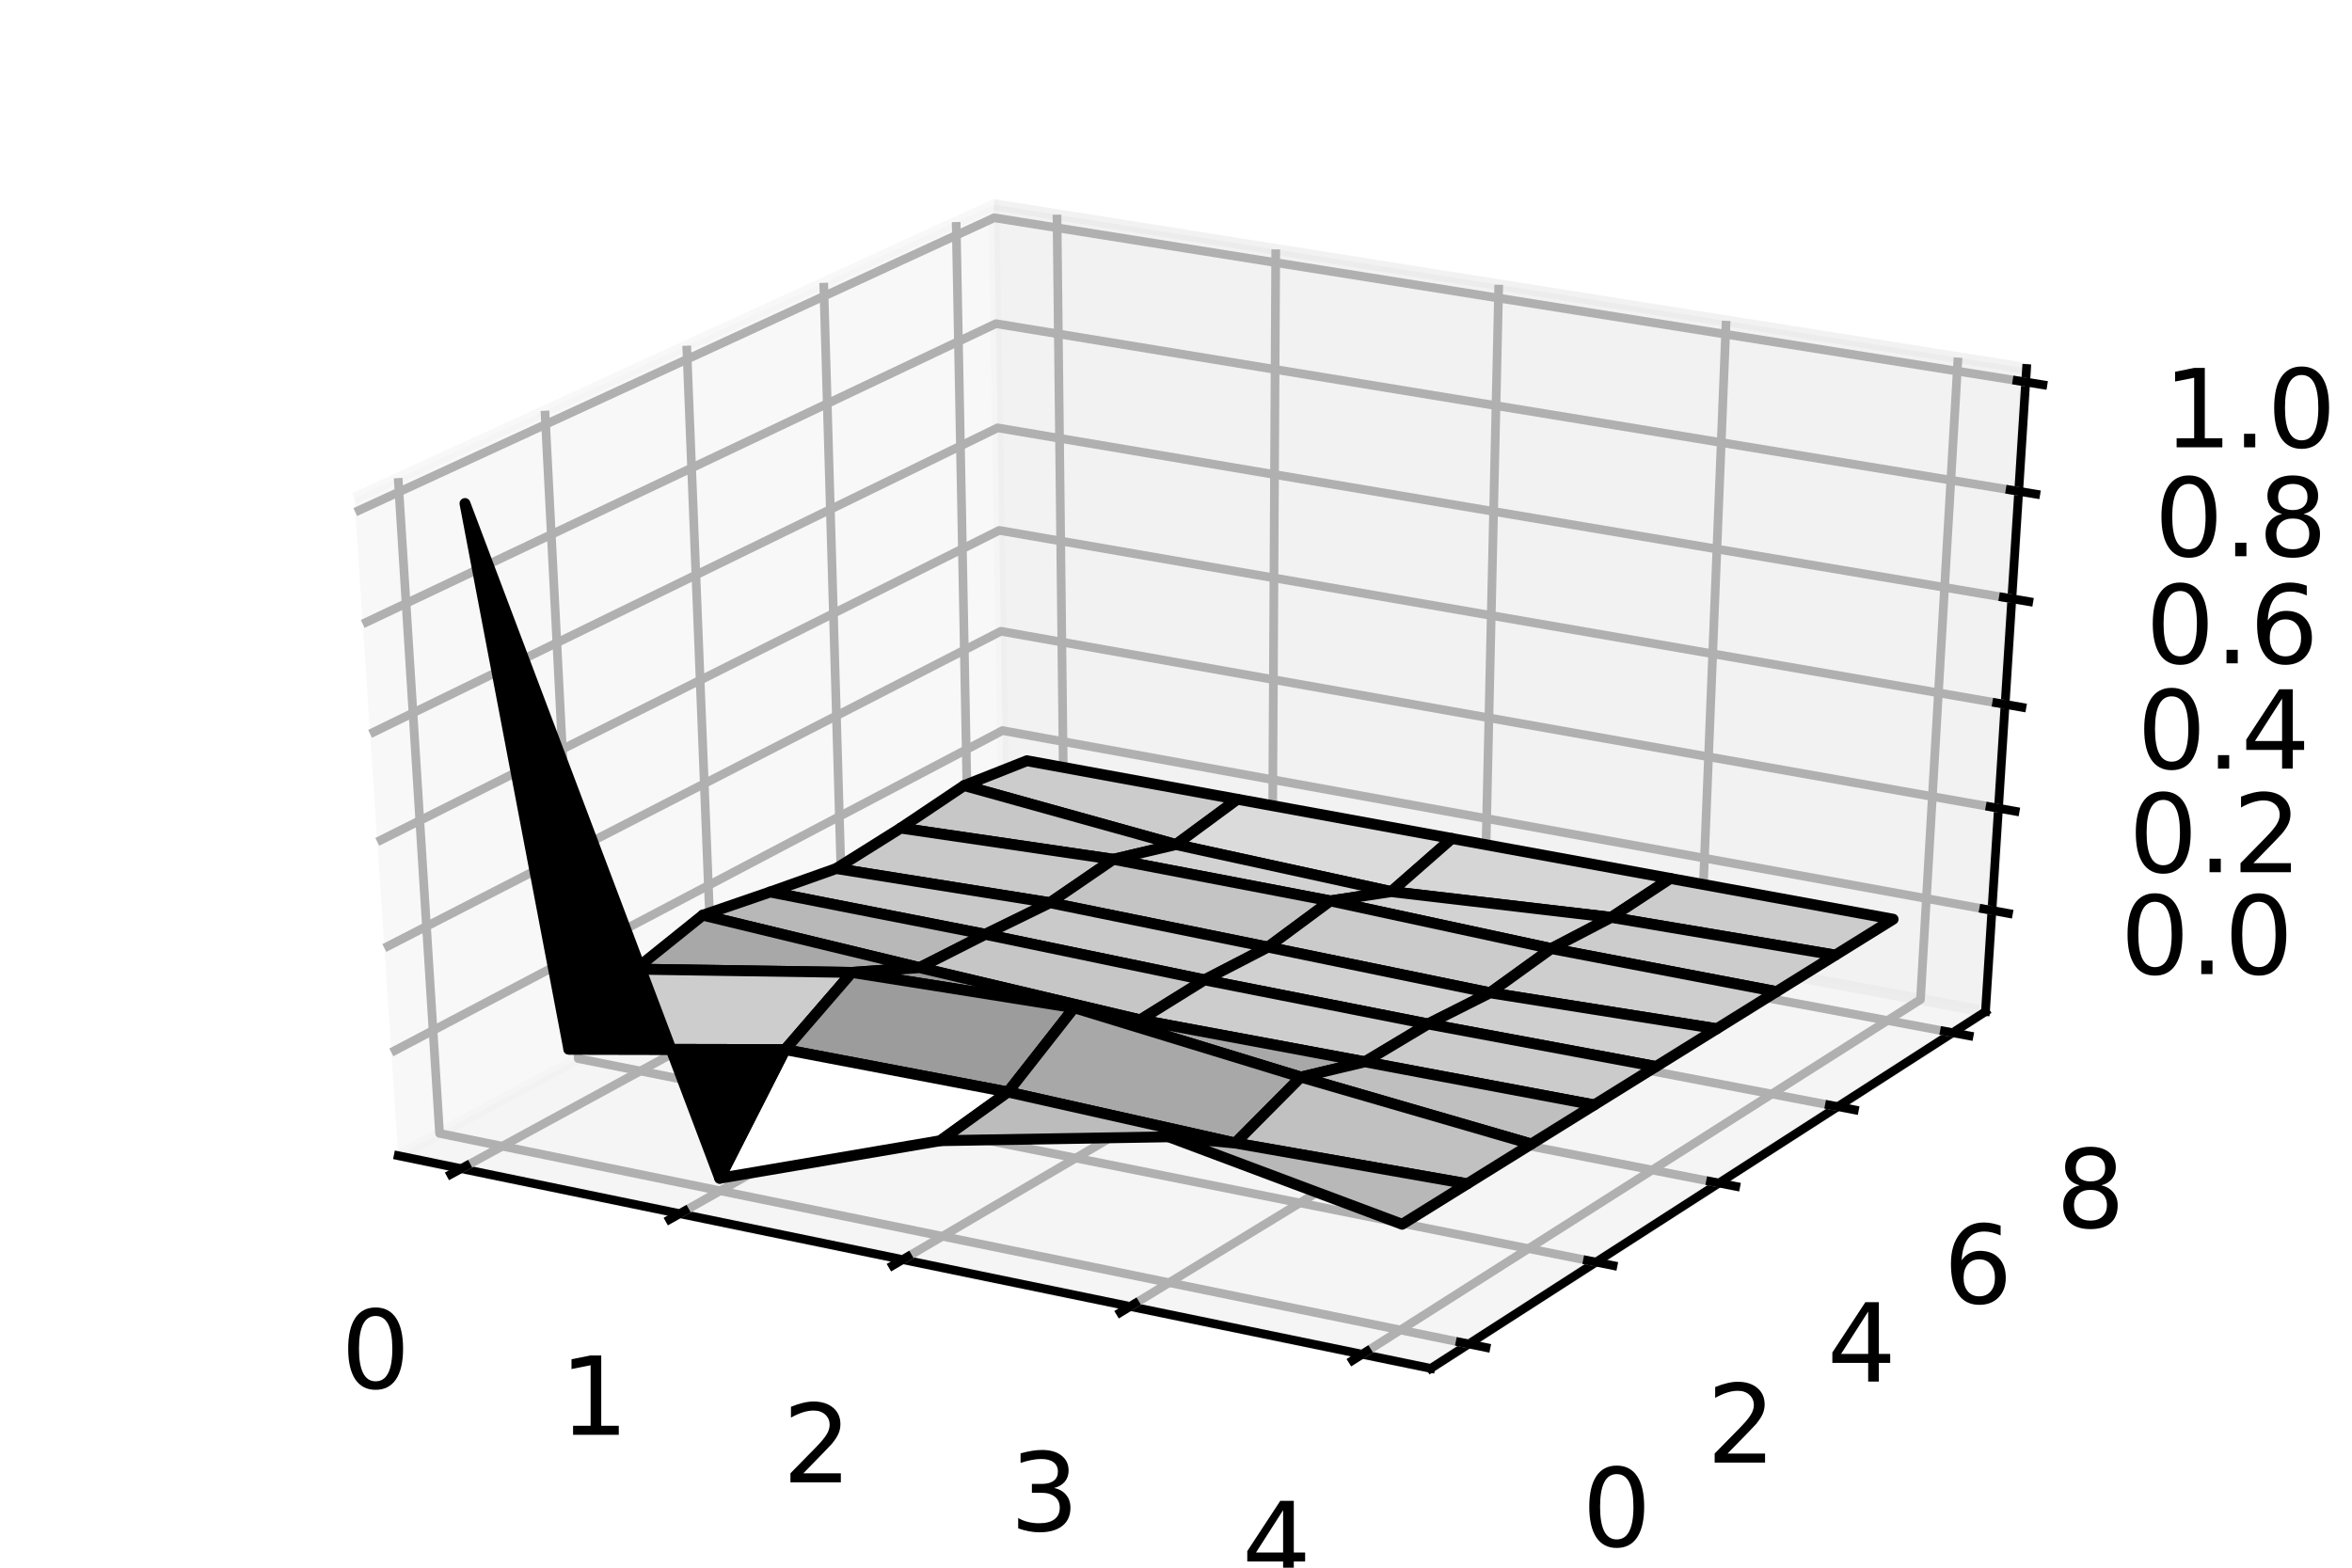 <?xml version="1.0" encoding="utf-8" standalone="no"?>
<!DOCTYPE svg PUBLIC "-//W3C//DTD SVG 1.1//EN"
  "http://www.w3.org/Graphics/SVG/1.1/DTD/svg11.dtd">
<!-- Created with matplotlib (https://matplotlib.org/) -->
<svg height="144pt" version="1.1" viewBox="0 0 216 144" width="216pt" xmlns="http://www.w3.org/2000/svg" xmlns:xlink="http://www.w3.org/1999/xlink">
 <defs>
  <style type="text/css">
*{stroke-linecap:butt;stroke-linejoin:round;}
  </style>
 </defs>
 <g id="figure_1">
  <g id="patch_1">
   <path d="M 0 144 
L 216 144 
L 216 0 
L 0 0 
z
" style="fill:#ffffff;"/>
  </g>
  <g id="patch_2">
   <path d="M 10.8 133.2 
L 205.2 133.2 
L 205.2 10.8 
L 10.8 10.8 
z
" style="fill:#ffffff;"/>
  </g>
  <g id="pane3d_1">
   <g id="patch_3">
    <path d="M 36.571 106.154 
L 92.209 76.144 
L 91.283 18.801 
L 32.542 45.764 
" style="fill:#f2f2f2;opacity:0.5;stroke:#f2f2f2;stroke-linejoin:miter;"/>
   </g>
  </g>
  <g id="pane3d_2">
   <g id="patch_4">
    <path d="M 92.209 76.144 
L 182.338 92.922 
L 186.109 33.849 
L 91.283 18.801 
" style="fill:#e6e6e6;opacity:0.5;stroke:#e6e6e6;stroke-linejoin:miter;"/>
   </g>
  </g>
  <g id="pane3d_3">
   <g id="patch_5">
    <path d="M 36.571 106.154 
L 131.398 125.694 
L 182.338 92.922 
L 92.209 76.144 
" style="fill:#ececec;opacity:0.5;stroke:#ececec;stroke-linejoin:miter;"/>
   </g>
  </g>
  <g id="axis3d_1">
   <g id="line2d_1">
    <path d="M 36.571 106.154 
L 131.398 125.694 
" style="fill:none;stroke:#000000;stroke-linecap:square;stroke-width:0.8;"/>
   </g>
   <g id="Line3DCollection_1">
    <path d="M 42.352 107.345 
L 97.721 77.17 
L 97.07 19.719 
" style="fill:none;stroke:#b0b0b0;stroke-width:0.8;"/>
    <path d="M 62.426 111.482 
L 116.844 80.73 
L 117.16 22.907 
" style="fill:none;stroke:#b0b0b0;stroke-width:0.8;"/>
    <path d="M 82.901 115.701 
L 136.319 84.355 
L 137.64 26.157 
" style="fill:none;stroke:#b0b0b0;stroke-width:0.8;"/>
    <path d="M 103.788 120.005 
L 156.158 88.048 
L 158.522 29.471 
" style="fill:none;stroke:#b0b0b0;stroke-width:0.8;"/>
    <path d="M 125.1 124.396 
L 176.371 91.811 
L 179.818 32.85 
" style="fill:none;stroke:#b0b0b0;stroke-width:0.8;"/>
   </g>
   <g id="xtick_1">
    <g id="line2d_2">
     <path d="M 42.829 107.085 
L 41.396 107.866 
" style="fill:none;stroke:#000000;stroke-linecap:square;stroke-width:0.8;"/>
    </g>
    <g id="text_1">
     <!-- 0 -->
     <defs>
      <path d="M 31.781 66.406 
Q 24.172 66.406 20.328 58.906 
Q 16.5 51.422 16.5 36.375 
Q 16.5 21.391 20.328 13.891 
Q 24.172 6.391 31.781 6.391 
Q 39.453 6.391 43.281 13.891 
Q 47.125 21.391 47.125 36.375 
Q 47.125 51.422 43.281 58.906 
Q 39.453 66.406 31.781 66.406 
z
M 31.781 74.219 
Q 44.047 74.219 50.516 64.516 
Q 56.984 54.828 56.984 36.375 
Q 56.984 17.969 50.516 8.266 
Q 44.047 -1.422 31.781 -1.422 
Q 19.531 -1.422 13.062 8.266 
Q 6.594 17.969 6.594 36.375 
Q 6.594 54.828 13.062 64.516 
Q 19.531 74.219 31.781 74.219 
z
" id="DejaVuSans-48"/>
     </defs>
     <g transform="translate(31.318 127.52)scale(0.1 -0.1)">
      <use xlink:href="#DejaVuSans-48"/>
     </g>
    </g>
   </g>
   <g id="xtick_2">
    <g id="line2d_3">
     <path d="M 62.896 111.217 
L 61.486 112.013 
" style="fill:none;stroke:#000000;stroke-linecap:square;stroke-width:0.8;"/>
    </g>
    <g id="text_2">
     <!-- 1 -->
     <defs>
      <path d="M 12.406 8.297 
L 28.516 8.297 
L 28.516 63.922 
L 10.984 60.406 
L 10.984 69.391 
L 28.422 72.906 
L 38.281 72.906 
L 38.281 8.297 
L 54.391 8.297 
L 54.391 0 
L 12.406 0 
z
" id="DejaVuSans-49"/>
     </defs>
     <g transform="translate(51.388 131.796)scale(0.1 -0.1)">
      <use xlink:href="#DejaVuSans-49"/>
     </g>
    </g>
   </g>
   <g id="xtick_3">
    <g id="line2d_4">
     <path d="M 83.362 115.43 
L 81.978 116.243 
" style="fill:none;stroke:#000000;stroke-linecap:square;stroke-width:0.8;"/>
    </g>
    <g id="text_3">
     <!-- 2 -->
     <defs>
      <path d="M 19.188 8.297 
L 53.609 8.297 
L 53.609 0 
L 7.328 0 
L 7.328 8.297 
Q 12.938 14.109 22.625 23.891 
Q 32.328 33.688 34.812 36.531 
Q 39.547 41.844 41.422 45.531 
Q 43.312 49.219 43.312 52.781 
Q 43.312 58.594 39.234 62.25 
Q 35.156 65.922 28.609 65.922 
Q 23.969 65.922 18.812 64.312 
Q 13.672 62.703 7.812 59.422 
L 7.812 69.391 
Q 13.766 71.781 18.938 73 
Q 24.125 74.219 28.422 74.219 
Q 39.75 74.219 46.484 68.547 
Q 53.219 62.891 53.219 53.422 
Q 53.219 48.922 51.531 44.891 
Q 49.859 40.875 45.406 35.406 
Q 44.188 33.984 37.641 27.219 
Q 31.109 20.453 19.188 8.297 
z
" id="DejaVuSans-50"/>
     </defs>
     <g transform="translate(71.859 136.158)scale(0.1 -0.1)">
      <use xlink:href="#DejaVuSans-50"/>
     </g>
    </g>
   </g>
   <g id="xtick_4">
    <g id="line2d_5">
     <path d="M 104.24 119.729 
L 102.882 120.557 
" style="fill:none;stroke:#000000;stroke-linecap:square;stroke-width:0.8;"/>
    </g>
    <g id="text_4">
     <!-- 3 -->
     <defs>
      <path d="M 40.578 39.312 
Q 47.656 37.797 51.625 33 
Q 55.609 28.219 55.609 21.188 
Q 55.609 10.406 48.188 4.484 
Q 40.766 -1.422 27.094 -1.422 
Q 22.516 -1.422 17.656 -0.516 
Q 12.797 0.391 7.625 2.203 
L 7.625 11.719 
Q 11.719 9.328 16.594 8.109 
Q 21.484 6.891 26.812 6.891 
Q 36.078 6.891 40.938 10.547 
Q 45.797 14.203 45.797 21.188 
Q 45.797 27.641 41.281 31.266 
Q 36.766 34.906 28.719 34.906 
L 20.219 34.906 
L 20.219 43.016 
L 29.109 43.016 
Q 36.375 43.016 40.234 45.922 
Q 44.094 48.828 44.094 54.297 
Q 44.094 59.906 40.109 62.906 
Q 36.141 65.922 28.719 65.922 
Q 24.656 65.922 20.016 65.031 
Q 15.375 64.156 9.812 62.312 
L 9.812 71.094 
Q 15.438 72.656 20.344 73.438 
Q 25.25 74.219 29.594 74.219 
Q 40.828 74.219 47.359 69.109 
Q 53.906 64.016 53.906 55.328 
Q 53.906 49.266 50.438 45.094 
Q 46.969 40.922 40.578 39.312 
z
" id="DejaVuSans-51"/>
     </defs>
     <g transform="translate(92.745 140.608)scale(0.1 -0.1)">
      <use xlink:href="#DejaVuSans-51"/>
     </g>
    </g>
   </g>
   <g id="xtick_5">
    <g id="line2d_6">
     <path d="M 125.543 124.115 
L 124.213 124.96 
" style="fill:none;stroke:#000000;stroke-linecap:square;stroke-width:0.8;"/>
    </g>
    <g id="text_5">
     <!-- 4 -->
     <defs>
      <path d="M 37.797 64.312 
L 12.891 25.391 
L 37.797 25.391 
z
M 35.203 72.906 
L 47.609 72.906 
L 47.609 25.391 
L 58.016 25.391 
L 58.016 17.188 
L 47.609 17.188 
L 47.609 0 
L 37.797 0 
L 37.797 17.188 
L 4.891 17.188 
L 4.891 26.703 
z
" id="DejaVuSans-52"/>
     </defs>
     <g transform="translate(114.057 145.148)scale(0.1 -0.1)">
      <use xlink:href="#DejaVuSans-52"/>
     </g>
    </g>
   </g>
  </g>
  <g id="axis3d_2">
   <g id="line2d_7">
    <path d="M 182.338 92.922 
L 131.398 125.694 
" style="fill:none;stroke:#000000;stroke-linecap:square;stroke-width:0.8;"/>
   </g>
   <g id="Line3DCollection_2">
    <path d="M 36.564 43.917 
L 40.367 104.107 
L 134.885 123.451 
" style="fill:none;stroke:#b0b0b0;stroke-width:0.8;"/>
    <path d="M 50.045 37.73 
L 53.103 97.237 
L 146.571 115.933 
" style="fill:none;stroke:#b0b0b0;stroke-width:0.8;"/>
    <path d="M 63.064 31.754 
L 65.426 90.59 
L 157.86 108.67 
" style="fill:none;stroke:#b0b0b0;stroke-width:0.8;"/>
    <path d="M 75.645 25.979 
L 77.355 84.156 
L 168.771 101.65 
" style="fill:none;stroke:#b0b0b0;stroke-width:0.8;"/>
    <path d="M 87.81 20.395 
L 88.908 77.925 
L 179.325 94.86 
" style="fill:none;stroke:#b0b0b0;stroke-width:0.8;"/>
   </g>
   <g id="xtick_6">
    <g id="line2d_8">
     <path d="M 134.094 123.289 
L 136.468 123.775 
" style="fill:none;stroke:#000000;stroke-linecap:square;stroke-width:0.8;"/>
    </g>
    <g id="text_6">
     <!-- 0 -->
     <g transform="translate(145.296 142.045)scale(0.1 -0.1)">
      <use xlink:href="#DejaVuSans-48"/>
     </g>
    </g>
   </g>
   <g id="xtick_7">
    <g id="line2d_9">
     <path d="M 145.789 115.776 
L 148.136 116.246 
" style="fill:none;stroke:#000000;stroke-linecap:square;stroke-width:0.8;"/>
    </g>
    <g id="text_7">
     <!-- 2 -->
     <g transform="translate(156.736 134.344)scale(0.1 -0.1)">
      <use xlink:href="#DejaVuSans-50"/>
     </g>
    </g>
   </g>
   <g id="xtick_8">
    <g id="line2d_10">
     <path d="M 157.087 108.519 
L 159.406 108.972 
" style="fill:none;stroke:#000000;stroke-linecap:square;stroke-width:0.8;"/>
    </g>
    <g id="text_8">
     <!-- 4 -->
     <g transform="translate(167.788 126.905)scale(0.1 -0.1)">
      <use xlink:href="#DejaVuSans-52"/>
     </g>
    </g>
   </g>
   <g id="xtick_9">
    <g id="line2d_11">
     <path d="M 168.008 101.504 
L 170.3 101.942 
" style="fill:none;stroke:#000000;stroke-linecap:square;stroke-width:0.8;"/>
    </g>
    <g id="text_9">
     <!-- 6 -->
     <defs>
      <path d="M 33.016 40.375 
Q 26.375 40.375 22.484 35.828 
Q 18.609 31.297 18.609 23.391 
Q 18.609 15.531 22.484 10.953 
Q 26.375 6.391 33.016 6.391 
Q 39.656 6.391 43.531 10.953 
Q 47.406 15.531 47.406 23.391 
Q 47.406 31.297 43.531 35.828 
Q 39.656 40.375 33.016 40.375 
z
M 52.594 71.297 
L 52.594 62.312 
Q 48.875 64.062 45.094 64.984 
Q 41.312 65.922 37.594 65.922 
Q 27.828 65.922 22.672 59.328 
Q 17.531 52.734 16.797 39.406 
Q 19.672 43.656 24.016 45.922 
Q 28.375 48.188 33.594 48.188 
Q 44.578 48.188 50.953 41.516 
Q 57.328 34.859 57.328 23.391 
Q 57.328 12.156 50.688 5.359 
Q 44.047 -1.422 33.016 -1.422 
Q 20.359 -1.422 13.672 8.266 
Q 6.984 17.969 6.984 36.375 
Q 6.984 53.656 15.188 63.938 
Q 23.391 74.219 37.203 74.219 
Q 40.922 74.219 44.703 73.484 
Q 48.484 72.75 52.594 71.297 
z
" id="DejaVuSans-54"/>
     </defs>
     <g transform="translate(178.47 119.714)scale(0.1 -0.1)">
      <use xlink:href="#DejaVuSans-54"/>
     </g>
    </g>
   </g>
   <g id="xtick_10">
    <g id="line2d_12">
     <path d="M 178.57 94.719 
L 180.835 95.143 
" style="fill:none;stroke:#000000;stroke-linecap:square;stroke-width:0.8;"/>
    </g>
    <g id="text_10">
     <!-- 8 -->
     <defs>
      <path d="M 31.781 34.625 
Q 24.75 34.625 20.719 30.859 
Q 16.703 27.094 16.703 20.516 
Q 16.703 13.922 20.719 10.156 
Q 24.75 6.391 31.781 6.391 
Q 38.812 6.391 42.859 10.172 
Q 46.922 13.969 46.922 20.516 
Q 46.922 27.094 42.891 30.859 
Q 38.875 34.625 31.781 34.625 
z
M 21.922 38.812 
Q 15.578 40.375 12.031 44.719 
Q 8.5 49.078 8.5 55.328 
Q 8.5 64.062 14.719 69.141 
Q 20.953 74.219 31.781 74.219 
Q 42.672 74.219 48.875 69.141 
Q 55.078 64.062 55.078 55.328 
Q 55.078 49.078 51.531 44.719 
Q 48 40.375 41.703 38.812 
Q 48.828 37.156 52.797 32.312 
Q 56.781 27.484 56.781 20.516 
Q 56.781 9.906 50.312 4.234 
Q 43.844 -1.422 31.781 -1.422 
Q 19.734 -1.422 13.25 4.234 
Q 6.781 9.906 6.781 20.516 
Q 6.781 27.484 10.781 32.312 
Q 14.797 37.156 21.922 38.812 
z
M 18.312 54.391 
Q 18.312 48.734 21.844 45.562 
Q 25.391 42.391 31.781 42.391 
Q 38.141 42.391 41.719 45.562 
Q 45.312 48.734 45.312 54.391 
Q 45.312 60.062 41.719 63.234 
Q 38.141 66.406 31.781 66.406 
Q 25.391 66.406 21.844 63.234 
Q 18.312 60.062 18.312 54.391 
z
" id="DejaVuSans-56"/>
     </defs>
     <g transform="translate(188.802 112.759)scale(0.1 -0.1)">
      <use xlink:href="#DejaVuSans-56"/>
     </g>
    </g>
   </g>
  </g>
  <g id="axis3d_3">
   <g id="line2d_13">
    <path d="M 182.338 92.922 
L 186.109 33.849 
" style="fill:none;stroke:#000000;stroke-linecap:square;stroke-width:0.8;"/>
   </g>
   <g id="Line3DCollection_3">
    <path d="M 182.931 83.628 
L 92.063 67.106 
L 35.938 96.667 
" style="fill:none;stroke:#b0b0b0;stroke-width:0.8;"/>
    <path d="M 183.53 74.242 
L 91.916 57.985 
L 35.298 87.08 
" style="fill:none;stroke:#b0b0b0;stroke-width:0.8;"/>
    <path d="M 184.139 64.7 
L 91.766 48.717 
L 34.648 77.329 
" style="fill:none;stroke:#b0b0b0;stroke-width:0.8;"/>
    <path d="M 184.759 54.997 
L 91.614 39.301 
L 33.986 67.407 
" style="fill:none;stroke:#b0b0b0;stroke-width:0.8;"/>
    <path d="M 185.389 45.128 
L 91.459 29.731 
L 33.312 57.311 
" style="fill:none;stroke:#b0b0b0;stroke-width:0.8;"/>
    <path d="M 186.029 35.091 
L 91.302 20.004 
L 32.627 47.036 
" style="fill:none;stroke:#b0b0b0;stroke-width:0.8;"/>
   </g>
   <g id="xtick_11">
    <g id="line2d_14">
     <path d="M 182.173 83.49 
L 184.449 83.904 
" style="fill:none;stroke:#000000;stroke-linecap:square;stroke-width:0.8;"/>
    </g>
    <g id="text_11">
     <!-- 0.0 -->
     <defs>
      <path d="M 10.688 12.406 
L 21 12.406 
L 21 0 
L 10.688 0 
z
" id="DejaVuSans-46"/>
     </defs>
     <g transform="translate(194.727 89.475)scale(0.1 -0.1)">
      <use xlink:href="#DejaVuSans-48"/>
      <use x="63.623" xlink:href="#DejaVuSans-46"/>
      <use x="95.41" xlink:href="#DejaVuSans-48"/>
     </g>
    </g>
   </g>
   <g id="xtick_12">
    <g id="line2d_15">
     <path d="M 182.765 74.106 
L 185.062 74.514 
" style="fill:none;stroke:#000000;stroke-linecap:square;stroke-width:0.8;"/>
    </g>
    <g id="text_12">
     <!-- 0.2 -->
     <g transform="translate(195.487 80.116)scale(0.1 -0.1)">
      <use xlink:href="#DejaVuSans-48"/>
      <use x="63.623" xlink:href="#DejaVuSans-46"/>
      <use x="95.41" xlink:href="#DejaVuSans-50"/>
     </g>
    </g>
   </g>
   <g id="xtick_13">
    <g id="line2d_16">
     <path d="M 183.368 64.566 
L 185.684 64.967 
" style="fill:none;stroke:#000000;stroke-linecap:square;stroke-width:0.8;"/>
    </g>
    <g id="text_13">
     <!-- 0.4 -->
     <g transform="translate(196.259 70.603)scale(0.1 -0.1)">
      <use xlink:href="#DejaVuSans-48"/>
      <use x="63.623" xlink:href="#DejaVuSans-46"/>
      <use x="95.41" xlink:href="#DejaVuSans-52"/>
     </g>
    </g>
   </g>
   <g id="xtick_14">
    <g id="line2d_17">
     <path d="M 183.981 54.865 
L 186.317 55.259 
" style="fill:none;stroke:#000000;stroke-linecap:square;stroke-width:0.8;"/>
    </g>
    <g id="text_14">
     <!-- 0.6 -->
     <g transform="translate(197.044 60.929)scale(0.1 -0.1)">
      <use xlink:href="#DejaVuSans-48"/>
      <use x="63.623" xlink:href="#DejaVuSans-46"/>
      <use x="95.41" xlink:href="#DejaVuSans-54"/>
     </g>
    </g>
   </g>
   <g id="xtick_15">
    <g id="line2d_18">
     <path d="M 184.604 45 
L 186.96 45.386 
" style="fill:none;stroke:#000000;stroke-linecap:square;stroke-width:0.8;"/>
    </g>
    <g id="text_15">
     <!-- 0.8 -->
     <g transform="translate(197.842 51.092)scale(0.1 -0.1)">
      <use xlink:href="#DejaVuSans-48"/>
      <use x="63.623" xlink:href="#DejaVuSans-46"/>
      <use x="95.41" xlink:href="#DejaVuSans-56"/>
     </g>
    </g>
   </g>
   <g id="xtick_16">
    <g id="line2d_19">
     <path d="M 185.237 34.965 
L 187.615 35.344 
" style="fill:none;stroke:#000000;stroke-linecap:square;stroke-width:0.8;"/>
    </g>
    <g id="text_16">
     <!-- 1.0 -->
     <g transform="translate(198.654 41.087)scale(0.1 -0.1)">
      <use xlink:href="#DejaVuSans-49"/>
      <use x="63.623" xlink:href="#DejaVuSans-46"/>
      <use x="95.41" xlink:href="#DejaVuSans-48"/>
     </g>
    </g>
   </g>
  </g>
  <g id="axes_1">
   <g id="Poly3DCollection_1">
    <path clip-path="url(#p981a0607bb)" d="M 88.543 72.159 
L 107.998 77.576 
L 113.641 73.416 
L 94.307 69.878 
z
" style="fill:#cccccc;stroke:#000000;"/>
    <path clip-path="url(#p981a0607bb)" d="M 82.717 76.065 
L 102.251 78.933 
L 107.998 77.576 
L 88.543 72.159 
z
" style="fill:#c7c7c7;stroke:#000000;"/>
    <path clip-path="url(#p981a0607bb)" d="M 107.998 77.576 
L 127.773 81.9 
L 133.338 77.019 
L 113.641 73.416 
z
" style="fill:#dbdbdb;stroke:#000000;"/>
    <path clip-path="url(#p981a0607bb)" d="M 76.796 79.781 
L 96.424 82.921 
L 102.251 78.933 
L 82.717 76.065 
z
" style="fill:#c9c9c9;stroke:#000000;"/>
    <path clip-path="url(#p981a0607bb)" d="M 102.251 78.933 
L 122.176 82.753 
L 127.773 81.9 
L 107.998 77.576 
z
" style="fill:#d2d2d2;stroke:#000000;"/>
    <path clip-path="url(#p981a0607bb)" d="M 127.773 81.9 
L 147.969 84.266 
L 153.406 80.691 
L 133.338 77.019 
z
" style="fill:#d6d6d6;stroke:#000000;"/>
    <path clip-path="url(#p981a0607bb)" d="M 70.728 81.936 
L 90.488 85.823 
L 96.424 82.921 
L 76.796 79.781 
z
" style="fill:#c9c9c9;stroke:#000000;"/>
    <path clip-path="url(#p981a0607bb)" d="M 96.424 82.921 
L 116.445 86.996 
L 122.176 82.753 
L 102.251 78.933 
z
" style="fill:#c4c4c4;stroke:#000000;"/>
    <path clip-path="url(#p981a0607bb)" d="M 122.176 82.753 
L 142.467 87.133 
L 147.969 84.266 
L 127.773 81.9 
z
" style="fill:#d2d2d2;stroke:#000000;"/>
    <path clip-path="url(#p981a0607bb)" d="M 147.969 84.266 
L 168.55 87.731 
L 173.857 84.433 
L 153.406 80.691 
z
" style="fill:#cccccc;stroke:#000000;"/>
    <path clip-path="url(#p981a0607bb)" d="M 64.544 84.063 
L 84.451 88.883 
L 90.488 85.823 
L 70.728 81.936 
z
" style="fill:#b8b8b8;stroke:#000000;"/>
    <path clip-path="url(#p981a0607bb)" d="M 90.488 85.823 
L 110.627 90.007 
L 116.445 86.996 
L 96.424 82.921 
z
" style="fill:#cacaca;stroke:#000000;"/>
    <path clip-path="url(#p981a0607bb)" d="M 116.445 86.996 
L 136.841 91.193 
L 142.467 87.133 
L 122.176 82.753 
z
" style="fill:#cbcbcb;stroke:#000000;"/>
    <path clip-path="url(#p981a0607bb)" d="M 142.467 87.133 
L 163.153 91.085 
L 168.55 87.731 
L 147.969 84.266 
z
" style="fill:#cccccc;stroke:#000000;"/>
    <path clip-path="url(#p981a0607bb)" d="M 58.373 89.022 
L 78.233 89.322 
L 84.451 88.883 
L 64.544 84.063 
z
" style="fill:#a8a8a8;stroke:#000000;"/>
    <path clip-path="url(#p981a0607bb)" d="M 84.451 88.883 
L 104.711 93.683 
L 110.627 90.007 
L 90.488 85.823 
z
" style="fill:#c6c6c6;stroke:#000000;"/>
    <path clip-path="url(#p981a0607bb)" d="M 110.627 90.007 
L 131.151 94.057 
L 136.841 91.193 
L 116.445 86.996 
z
" style="fill:#d0d0d0;stroke:#000000;"/>
    <path clip-path="url(#p981a0607bb)" d="M 136.841 91.193 
L 157.665 94.496 
L 163.153 91.085 
L 142.467 87.133 
z
" style="fill:#cecece;stroke:#000000;"/>
    <path clip-path="url(#p981a0607bb)" d="M 52.239 96.371 
L 72.103 96.412 
L 78.233 89.322 
L 58.373 89.022 
z
" style="fill:#cdcdcd;stroke:#000000;"/>
    <path clip-path="url(#p981a0607bb)" d="M 104.711 93.683 
L 125.35 97.534 
L 131.151 94.057 
L 110.627 90.007 
z
" style="fill:#cdcdcd;stroke:#000000;"/>
    <path clip-path="url(#p981a0607bb)" d="M 78.233 89.322 
L 98.645 92.564 
L 104.711 93.683 
L 84.451 88.883 
z
" style="fill:#9a9a9a;stroke:#000000;"/>
    <path clip-path="url(#p981a0607bb)" d="M 131.151 94.057 
L 152.083 97.965 
L 157.665 94.496 
L 136.841 91.193 
z
" style="fill:#cfcfcf;stroke:#000000;"/>
    <path clip-path="url(#p981a0607bb)" d="M 72.103 96.412 
L 92.568 100.309 
L 98.645 92.564 
L 78.233 89.322 
z
" style="fill:#9c9c9c;stroke:#000000;"/>
    <path clip-path="url(#p981a0607bb)" d="M 125.35 97.534 
L 146.405 101.494 
L 152.083 97.965 
L 131.151 94.057 
z
" style="fill:#cbcbcb;stroke:#000000;"/>
    <path clip-path="url(#p981a0607bb)" d="M 98.645 92.564 
L 119.467 98.936 
L 125.35 97.534 
L 104.711 93.683 
z
" style="fill:#a8a8a8;stroke:#000000;"/>
    <path clip-path="url(#p981a0607bb)" d="M 66.096 108.23 
L 86.359 104.778 
L 92.568 100.309 
L 72.103 96.412 
z
" style="fill:#ffffff;stroke:#000000;"/>
    <path clip-path="url(#p981a0607bb)" d="M 42.703 46.251 
L 66.096 108.23 
L 72.103 96.412 
L 52.239 96.371 
z
" style="stroke:#000000;"/>
    <path clip-path="url(#p981a0607bb)" d="M 92.568 100.309 
L 113.447 104.997 
L 119.467 98.936 
L 98.645 92.564 
z
" style="fill:#a8a8a8;stroke:#000000;"/>
    <path clip-path="url(#p981a0607bb)" d="M 119.467 98.936 
L 140.628 105.084 
L 146.405 101.494 
L 125.35 97.534 
z
" style="fill:#bfbfbf;stroke:#000000;"/>
    <path clip-path="url(#p981a0607bb)" d="M 86.359 104.778 
L 107.329 104.42 
L 113.447 104.997 
L 92.568 100.309 
z
" style="fill:#bcbcbc;stroke:#000000;"/>
    <path clip-path="url(#p981a0607bb)" d="M 113.447 104.997 
L 134.75 108.737 
L 140.628 105.084 
L 119.467 98.936 
z
" style="fill:#c1c1c1;stroke:#000000;"/>
    <path clip-path="url(#p981a0607bb)" d="M 107.329 104.42 
L 128.768 112.455 
L 134.75 108.737 
L 113.447 104.997 
z
" style="fill:#b8b8b8;stroke:#000000;"/>
   </g>
  </g>
 </g>
 <defs>
  <clipPath id="p981a0607bb">
   <rect height="122.4" width="194.4" x="10.8" y="10.8"/>
  </clipPath>
 </defs>
</svg>
